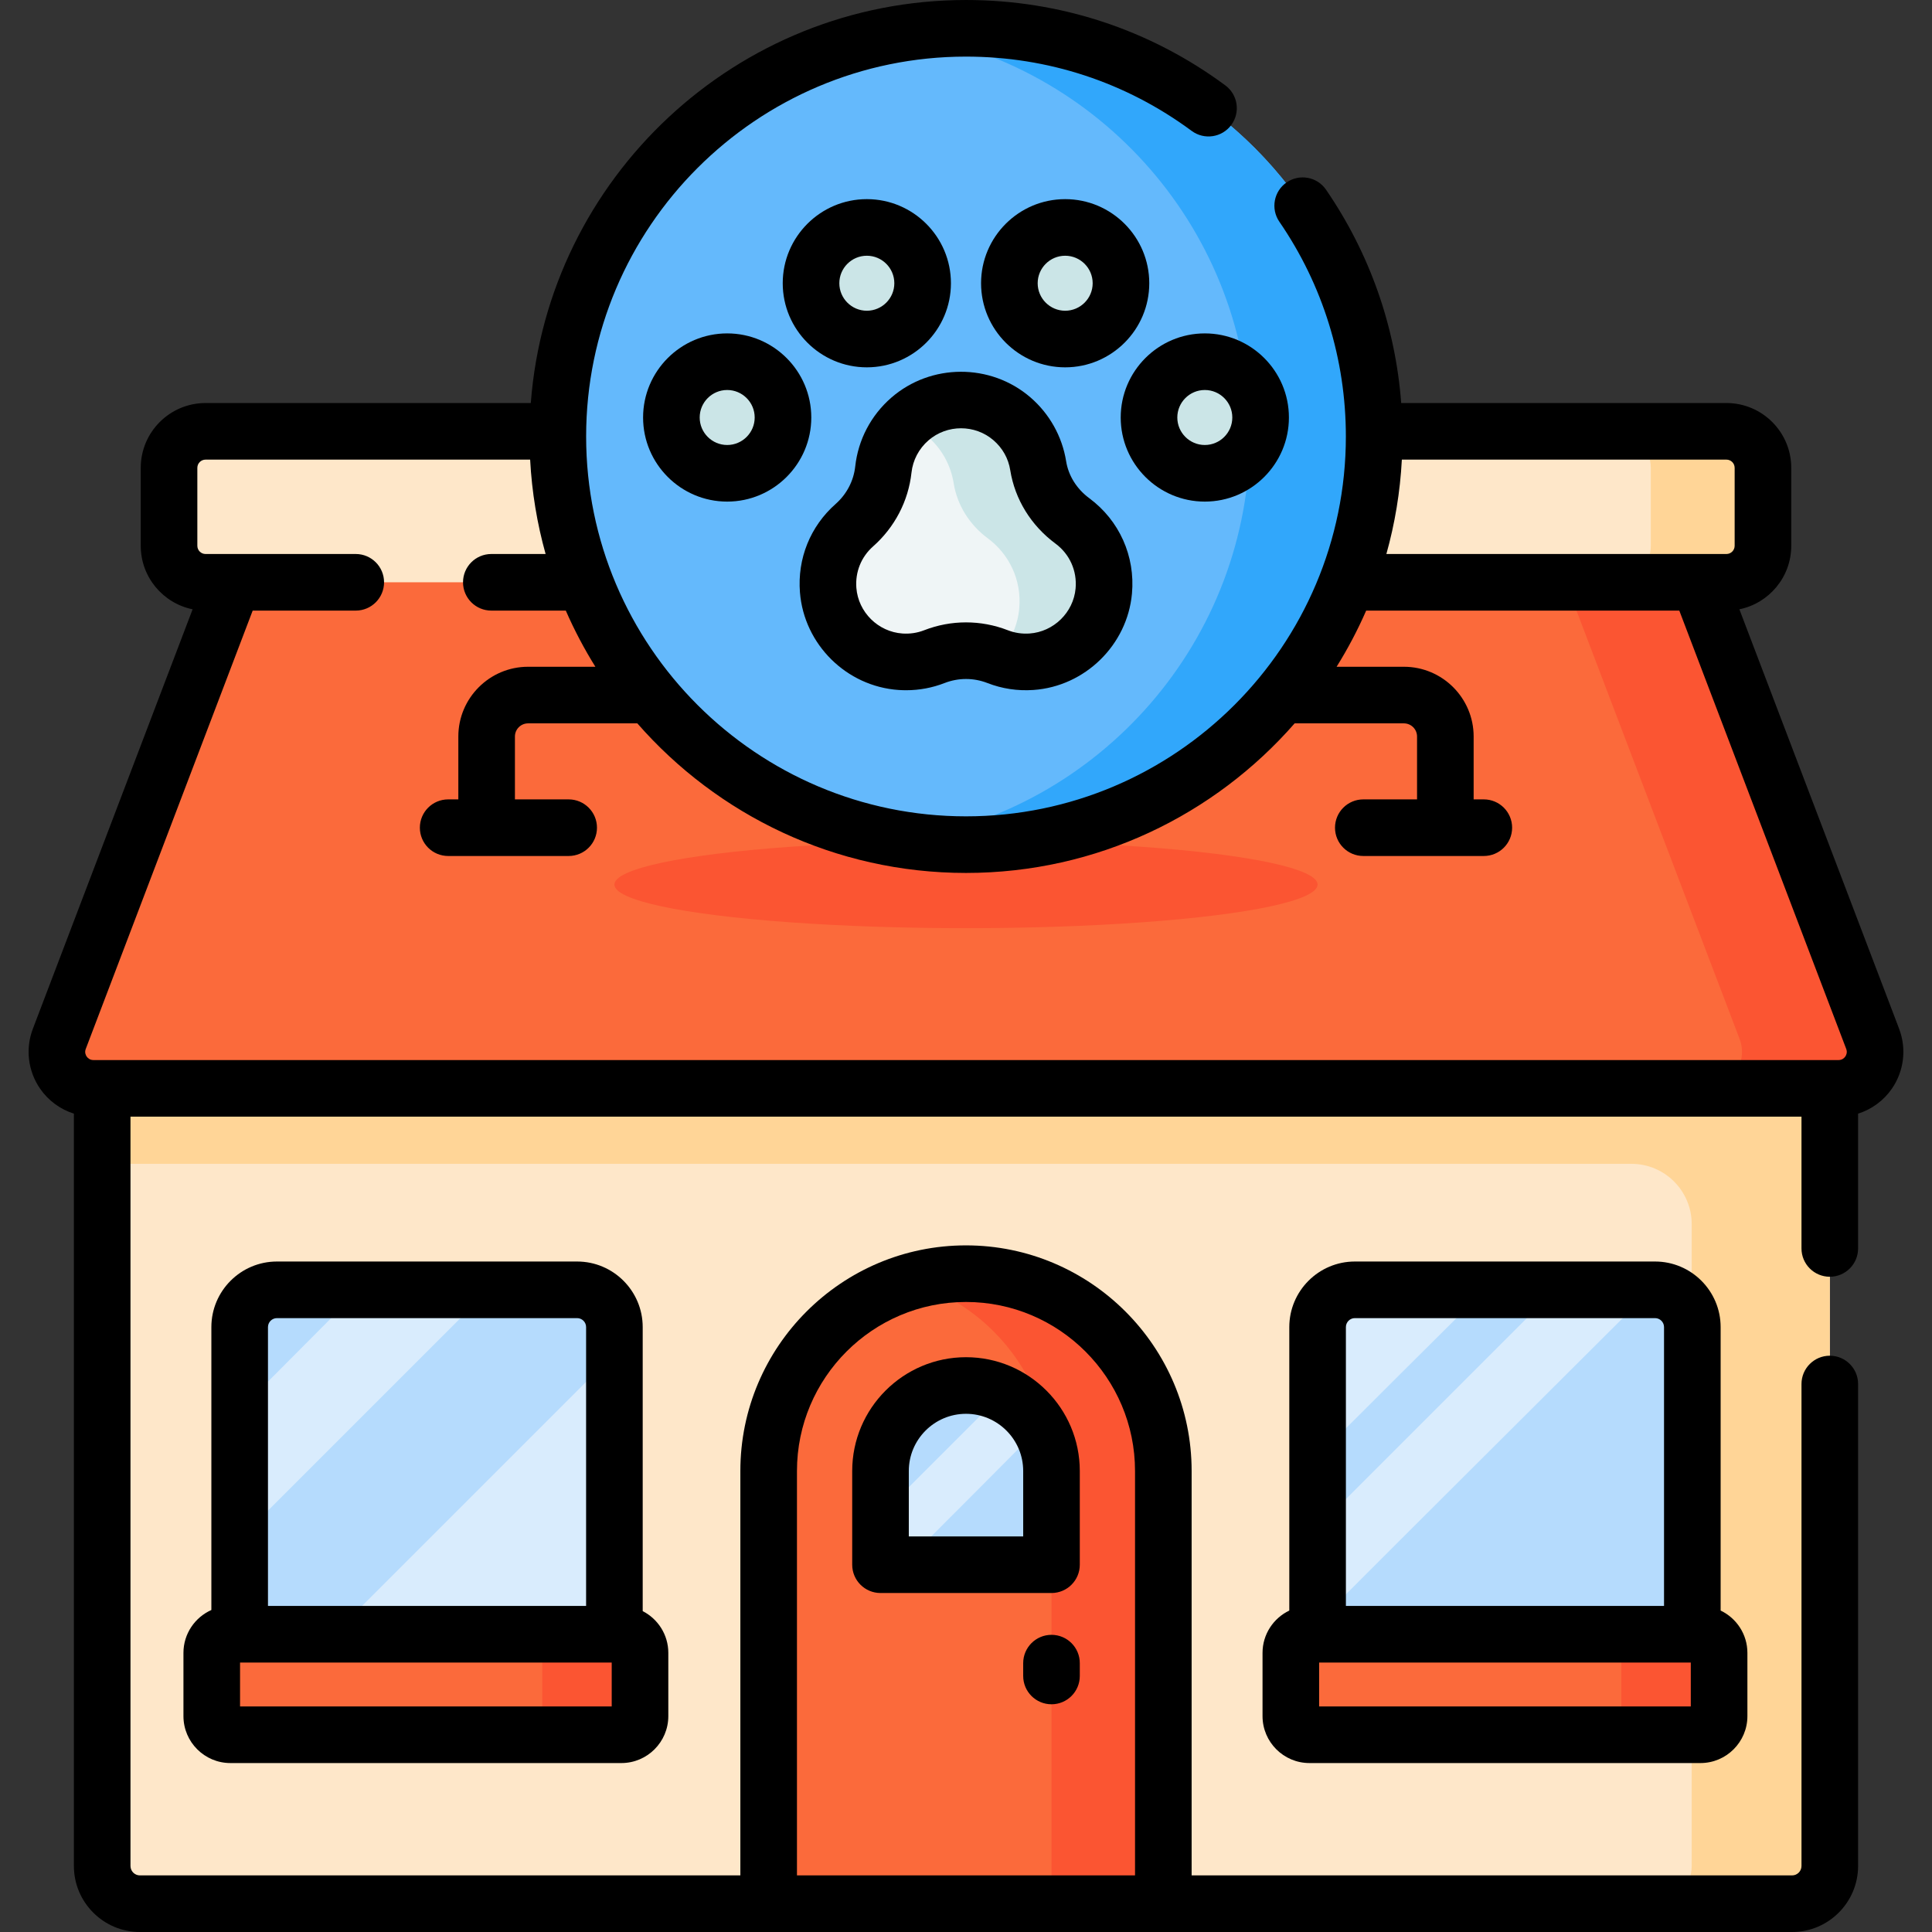 <svg id="Capa_1" enable-background="new 0 0 512 512" height="512" viewBox="0 0 512 512" width="512" xmlns="http://www.w3.org/2000/svg"><rect x="0" y="0" width="512" height="512" fill="#333333" stroke="none"/><g><g><path d="m484.921 278.44v216.06c0 5.52-4.48 10-10 10h-437.84c-5.52 0-10-4.48-10-10v-216.06z" fill="#fee7c9"/><path d="m484.921 278.44v216.06c0 5.523-4.477 10-10 10h-36.6c5.52 0 10-4.48 10-10v-170.087c0-8.827-7.156-15.983-15.983-15.983h-405.257v-29.99z" fill="#ffd597"/><path d="m308.296 504.5h-104.593v-114.668c0-28.883 23.414-52.296 52.296-52.296 28.883 0 52.296 23.414 52.296 52.296v114.668z" fill="#fb6a3b"/><path d="m308.301 389.83v114.67h-29.64v-114.67c0-14.44-5.86-27.51-15.32-36.97-6.09-6.09-13.68-10.69-22.16-13.19 4.7-1.39 9.67-2.13 14.82-2.13 14.44 0 27.52 5.85 36.98 15.32 9.46 9.46 15.32 22.53 15.32 36.97z" fill="#fb5532"/><path d="m278.657 414.666v-24.834c0-12.493-10.164-22.658-22.657-22.658s-22.657 10.164-22.657 22.658v24.834z" fill="#b5dbfd"/><path d="m275.486 378.311c-2.31-3.889-5.739-7.04-9.853-8.981-10.763 10.763-21.527 21.527-32.29 32.29v13.045h5.95c12.075-12.107 24.183-24.182 36.193-36.354z" fill="#d9ecfd"/><g><path d="m448.663 150.266h-385.326l-47.619 125.042c-2.412 6.333 2.266 13.119 9.042 13.119h462.479c6.777 0 11.454-6.786 9.042-13.119z" fill="#fb6a3b"/><ellipse cx="256.001" cy="234.417" fill="#fb5532" rx="93.176" ry="11.561"/><path d="m487.235 288.431h-35.271c6.778 0 11.451-6.787 9.04-13.12l-47.62-125.048h35.28l47.62 125.048c2.411 6.332-2.272 13.12-9.049 13.12z" fill="#fb5532"/><path d="m457.526 154.316h-403.052c-5.344 0-9.676-4.332-9.676-9.676v-20.659c0-5.344 4.332-9.676 9.676-9.676h403.051c5.344 0 9.676 4.332 9.676 9.676v20.659c0 5.344-4.332 9.676-9.675 9.676z" fill="#fee7c9"/><path d="m467.199 123.983v20.659c0 5.345-4.327 9.672-9.672 9.672h-29.728c5.345 0 9.682-4.327 9.682-9.672v-20.659c0-5.345-4.337-9.682-9.682-9.682h29.728c5.344 0 9.672 4.337 9.672 9.682z" fill="#ffd597"/></g><g><g><circle cx="256" cy="115.67" fill="#64b9fc" r="108.17"/><path d="m364.165 115.67c0 59.737-48.428 108.165-108.165 108.165-5.593 0-11.083-.421-16.45-1.242 51.917-7.933 91.694-52.789 91.694-106.923s-39.777-98.991-91.694-106.923c5.367-.821 10.857-1.242 16.45-1.242 59.737 0 108.165 48.428 108.165 108.165z" fill="#31a7fb"/></g></g></g><g><path d="m152.943 441.123h-79.548c-5.456 0-9.88-4.423-9.88-9.88v-79.548c0-5.456 4.423-9.88 9.88-9.88h79.548c5.456 0 9.88 4.423 9.88 9.88v79.548c0 5.457-4.423 9.88-9.88 9.88z" fill="#b5dbfd"/><g fill="#d9ecfd"><path d="m129.523 341.816h-34.292c-10.567 10.623-21.135 21.244-31.716 31.853v34.155c22.003-22.003 44.006-44.006 66.008-66.008z"/><path d="m80.413 441.123h72.531c5.456 0 9.88-4.423 9.88-9.88v-72.531z"/></g><path d="m438.605 441.123h-79.548c-5.456 0-9.88-4.423-9.88-9.88v-79.548c0-5.456 4.423-9.88 9.88-9.88h79.548c5.456 0 9.88 4.423 9.88 9.88v79.548c0 5.457-4.424 9.88-9.88 9.88z" fill="#b5dbfd"/><g fill="#d9ecfd"><path d="m412.138 341.816c-20.987 20.987-41.974 41.974-62.961 62.961v25.237c29.406-29.458 58.934-58.796 88.396-88.199h-25.435z"/><path d="m393.528 341.816h-34.472c-5.456 0-9.88 4.423-9.88 9.88v34.316c14.76-14.758 29.537-29.497 44.352-44.196z"/></g></g><g><path d="m164.67 459.727h-103.615c-2.728 0-4.94-2.212-4.94-4.94v-16.758c0-2.728 2.212-4.94 4.94-4.94h103.615c2.728 0 4.94 2.212 4.94 4.94v16.758c0 2.728-2.212 4.94-4.94 4.94z" fill="#fb6a3b"/><path d="m169.611 438.03v16.76c0 2.73-2.21 4.94-4.94 4.94h-25.9c2.72 0 4.94-2.21 4.94-4.94v-16.76c0-2.73-2.22-4.94-4.94-4.94h25.9c2.73 0 4.94 2.21 4.94 4.94z" fill="#fb5532"/></g><g><path d="m450.638 459.727h-103.615c-2.728 0-4.94-2.212-4.94-4.94v-16.758c0-2.728 2.212-4.94 4.94-4.94h103.615c2.728 0 4.94 2.212 4.94 4.94v16.758c0 2.728-2.212 4.94-4.94 4.94z" fill="#fb6a3b"/><path d="m455.581 438.03v16.76c0 2.73-2.21 4.94-4.94 4.94h-25.91c2.73 0 4.94-2.21 4.94-4.94v-16.76c0-2.73-2.21-4.94-4.94-4.94h25.91c2.73 0 4.94 2.21 4.94 4.94z" fill="#fb5532"/></g><g><path d="m275.127 123.404c-.743-4.64-3.068-9.076-6.978-12.438-7.716-6.634-19.362-6.594-27.036.089-4.133 3.6-6.472 8.409-7.017 13.378-.628 5.733-3.378 10.942-7.699 14.761-4.678 4.135-7.472 10.352-6.929 17.203.802 10.118 9.044 18.269 19.17 18.97 3.181.22 6.222-.279 8.977-1.351 5.402-2.102 11.368-2.101 16.77.001 2.749 1.07 5.783 1.569 8.957 1.352 10.046-.687 18.268-8.716 19.169-18.745.683-7.6-2.744-14.446-8.31-18.568-4.806-3.562-8.128-8.746-9.074-14.652z" fill="#eff5f6"/><g fill="#cbe5e7"><path d="m292.516 156.622c-.907 10.029-9.122 18.059-19.169 18.744-3.173.222-6.208-.278-8.965-1.351-.074-.028-.157-.056-.231-.083 3.312-3.331 5.514-7.762 5.958-12.684.685-7.596-2.738-14.442-8.308-18.568-4.811-3.562-8.132-8.743-9.076-14.655-.74-4.635-3.072-9.076-6.976-12.434-1.749-1.499-3.701-2.664-5.754-3.479.352-.361.731-.712 1.119-1.055 7.67-6.689 19.317-6.726 27.033-.093 3.913 3.358 6.236 7.799 6.976 12.434.953 5.912 4.274 11.093 9.076 14.655 5.569 4.127 8.992 10.973 8.317 18.569z"/><g><circle cx="229.719" cy="75.06" r="14.787"/><circle cx="282.28" cy="75.06" r="14.787"/></g><g><circle cx="192.713" cy="110.642" r="14.787"/><circle cx="319.287" cy="110.642" r="14.787"/></g></g><g><path d="m256 359.674c-16.629 0-30.157 13.529-30.157 30.158v24.834c0 4.142 3.358 7.5 7.5 7.5h45.314c4.142 0 7.5-3.358 7.5-7.5v-24.834c0-16.629-13.528-30.158-30.157-30.158zm15.157 47.492h-30.314v-17.334c0-8.358 6.799-15.158 15.157-15.158s15.157 6.8 15.157 15.158z"/><path d="m503.29 272.639-42.335-111.168c7.833-1.594 13.746-8.534 13.746-16.831v-20.659c0-9.471-7.705-17.176-17.175-17.176h-86.193c-1.538-20.287-8.346-39.676-19.923-56.537-2.345-3.415-7.014-4.282-10.428-1.937-3.415 2.345-4.282 7.014-1.937 10.428 11.53 16.792 17.625 36.471 17.625 56.91 0 55.509-45.16 100.669-100.669 100.669s-100.669-45.16-100.669-100.669 45.159-100.669 100.668-100.669c21.717 0 42.399 6.809 59.81 19.691 3.33 2.464 8.026 1.762 10.49-1.568 2.463-3.33 1.761-8.026-1.568-10.49-20.012-14.807-43.779-22.633-68.732-22.633-60.798 0-110.791 47.15-115.333 106.805h-86.193c-9.471 0-17.175 7.705-17.175 17.176v20.659c0 8.297 5.913 15.237 13.746 16.831l-42.335 111.167c-2.011 5.279-1.297 11.208 1.909 15.86 2.196 3.186 5.368 5.492 8.965 6.629v199.373c0 9.649 7.851 17.5 17.5 17.5h437.833c9.649 0 17.5-7.851 17.5-17.5v-127.724c0-4.142-3.358-7.5-7.5-7.5s-7.5 3.358-7.5 7.5v127.724c0 1.378-1.122 2.5-2.5 2.5h-159.12v-107.168c0-32.972-26.825-59.796-59.796-59.796s-59.796 26.825-59.796 59.796v107.168h-159.122c-1.378 0-2.5-1.122-2.5-2.5v-198.573h442.833v34.923c0 4.142 3.358 7.5 7.5 7.5s7.5-3.358 7.5-7.5v-35.723c3.596-1.137 6.769-3.443 8.965-6.629 3.206-4.652 3.92-10.581 1.909-15.859zm-292.086 117.193c0-24.701 20.096-44.796 44.796-44.796s44.796 20.096 44.796 44.796v107.168h-89.593v-107.168zm248.497-265.851v20.659c0 1.2-.976 2.176-2.175 2.176h-90.121c2.246-8.022 3.649-16.392 4.101-25.011h86.019c1.201 0 2.176.976 2.176 2.176zm-436.973 153.996 44.236-116.161h27.317c4.142 0 7.5-3.358 7.5-7.5s-3.358-7.5-7.5-7.5h-39.807c-1.2 0-2.175-.976-2.175-2.176v-20.659c0-1.2.976-2.176 2.175-2.176h86.019c.453 8.618 1.856 16.989 4.101 25.011h-14.387c-4.142 0-7.5 3.358-7.5 7.5s3.358 7.5 7.5 7.5h19.738c2.257 5.168 4.881 10.139 7.839 14.883h-17.838c-10.191 0-18.482 8.291-18.482 18.482v16.666h-2.696c-4.142 0-7.5 3.358-7.5 7.5s3.358 7.5 7.5 7.5h31.938c4.142 0 7.5-3.358 7.5-7.5s-3.358-7.5-7.5-7.5h-14.242v-16.666c0-1.92 1.562-3.482 3.482-3.482h28.956c21.219 24.277 52.396 39.64 87.097 39.64s65.878-15.363 87.097-39.64h28.956c1.92 0 3.482 1.562 3.482 3.482v16.666h-14.241c-4.142 0-7.5 3.358-7.5 7.5s3.358 7.5 7.5 7.5h31.938c4.142 0 7.5-3.358 7.5-7.5s-3.358-7.5-7.5-7.5h-2.697v-16.666c0-10.191-8.291-18.482-18.482-18.482h-17.838c2.958-4.743 5.582-9.715 7.839-14.883h82.982l44.236 116.161c.354.929 0 1.657-.242 2.009s-.797.941-1.792.941h-462.476c-.995 0-1.549-.589-1.792-.941s-.595-1.08-.241-2.009z"/><path d="m152.943 334.315h-79.548c-9.583 0-17.38 7.796-17.38 17.38v74.971c-4.353 1.939-7.4 6.298-7.4 11.363v16.758c0 6.859 5.581 12.44 12.44 12.44h103.615c6.859 0 12.44-5.581 12.44-12.44v-16.758c0-4.823-2.765-9.004-6.787-11.067v-75.267c0-9.583-7.797-17.38-17.38-17.38zm-79.548 15h79.548c1.312 0 2.379 1.067 2.379 2.38v73.894h-84.307v-73.894c0-1.312 1.068-2.38 2.38-2.38zm88.715 102.912h-98.495v-11.638h98.495z"/><path d="m438.605 334.315h-79.548c-9.583 0-17.38 7.796-17.38 17.38v75.119c-4.187 2.005-7.093 6.271-7.093 11.215v16.758c0 6.859 5.581 12.44 12.44 12.44h103.615c6.859 0 12.44-5.581 12.44-12.44v-16.758c0-4.944-2.906-9.21-7.093-11.215v-75.119c-.001-9.583-7.798-17.38-17.381-17.38zm-79.548 15h79.548c1.313 0 2.38 1.067 2.38 2.38v73.894h-84.308v-73.894c0-1.312 1.067-2.38 2.38-2.38zm89.021 102.912h-98.495v-11.638h98.495z"/><path d="m278.657 433.247c-4.142 0-7.5 3.358-7.5 7.5v3.405c0 4.142 3.358 7.5 7.5 7.5s7.5-3.358 7.5-7.5v-3.405c0-4.143-3.358-7.5-7.5-7.5z"/><path d="m238.12 182.849c.674.047 1.346.07 2.015.07 3.507 0 6.93-.642 10.201-1.914 3.653-1.42 7.676-1.42 11.331.001 3.885 1.512 7.985 2.133 12.188 1.844 13.67-.934 24.903-11.921 26.127-25.557.891-9.914-3.34-19.358-11.316-25.266-3.338-2.473-5.517-5.957-6.133-9.81-1.05-6.562-4.422-12.578-9.493-16.938-10.533-9.057-26.375-9.004-36.852.119-5.382 4.688-8.773 11.158-9.546 18.217-.418 3.821-2.269 7.358-5.21 9.959-6.708 5.929-10.148 14.463-9.438 23.415 1.091 13.787 12.324 24.904 26.126 25.86zm-6.754-38.036c5.743-5.078 9.361-12.025 10.187-19.563.361-3.301 1.955-6.334 4.486-8.539 2.46-2.142 5.553-3.214 8.646-3.214 3.063 0 6.126 1.052 8.575 3.157 2.421 2.082 3.964 4.826 4.461 7.937 1.241 7.749 5.509 14.671 12.017 19.492 3.74 2.77 5.723 7.207 5.304 11.87-.572 6.367-5.821 11.497-12.211 11.934-1.984.135-3.912-.153-5.726-.858-7.163-2.788-15.05-2.788-22.209-.001-1.819.707-3.75.996-5.74.859-6.451-.447-11.7-5.64-12.211-12.08-.333-4.21 1.278-8.216 4.421-10.994z"/><path d="m229.719 97.347c12.289 0 22.287-9.998 22.287-22.287s-9.998-22.287-22.287-22.287-22.287 9.998-22.287 22.287 9.998 22.287 22.287 22.287zm0-29.574c4.018 0 7.287 3.269 7.287 7.287s-3.269 7.287-7.287 7.287-7.287-3.269-7.287-7.287 3.269-7.287 7.287-7.287z"/><path d="m304.567 75.061c0-12.289-9.998-22.287-22.287-22.287s-22.287 9.998-22.287 22.287 9.998 22.287 22.287 22.287 22.287-9.998 22.287-22.287zm-29.573 0c0-4.018 3.269-7.287 7.287-7.287s7.287 3.269 7.287 7.287-3.269 7.287-7.287 7.287-7.287-3.269-7.287-7.287z"/><path d="m170.426 110.642c0 12.289 9.998 22.287 22.287 22.287s22.287-9.998 22.287-22.287-9.998-22.287-22.287-22.287-22.287 9.998-22.287 22.287zm29.574 0c0 4.018-3.269 7.287-7.287 7.287s-7.287-3.269-7.287-7.287 3.269-7.287 7.287-7.287 7.287 3.269 7.287 7.287z"/><path d="m319.287 132.929c12.289 0 22.287-9.998 22.287-22.287s-9.998-22.287-22.287-22.287-22.287 9.998-22.287 22.287 9.998 22.287 22.287 22.287zm0-29.574c4.018 0 7.287 3.269 7.287 7.287s-3.269 7.287-7.287 7.287-7.287-3.269-7.287-7.287 3.269-7.287 7.287-7.287z"/></g></g></g></svg>